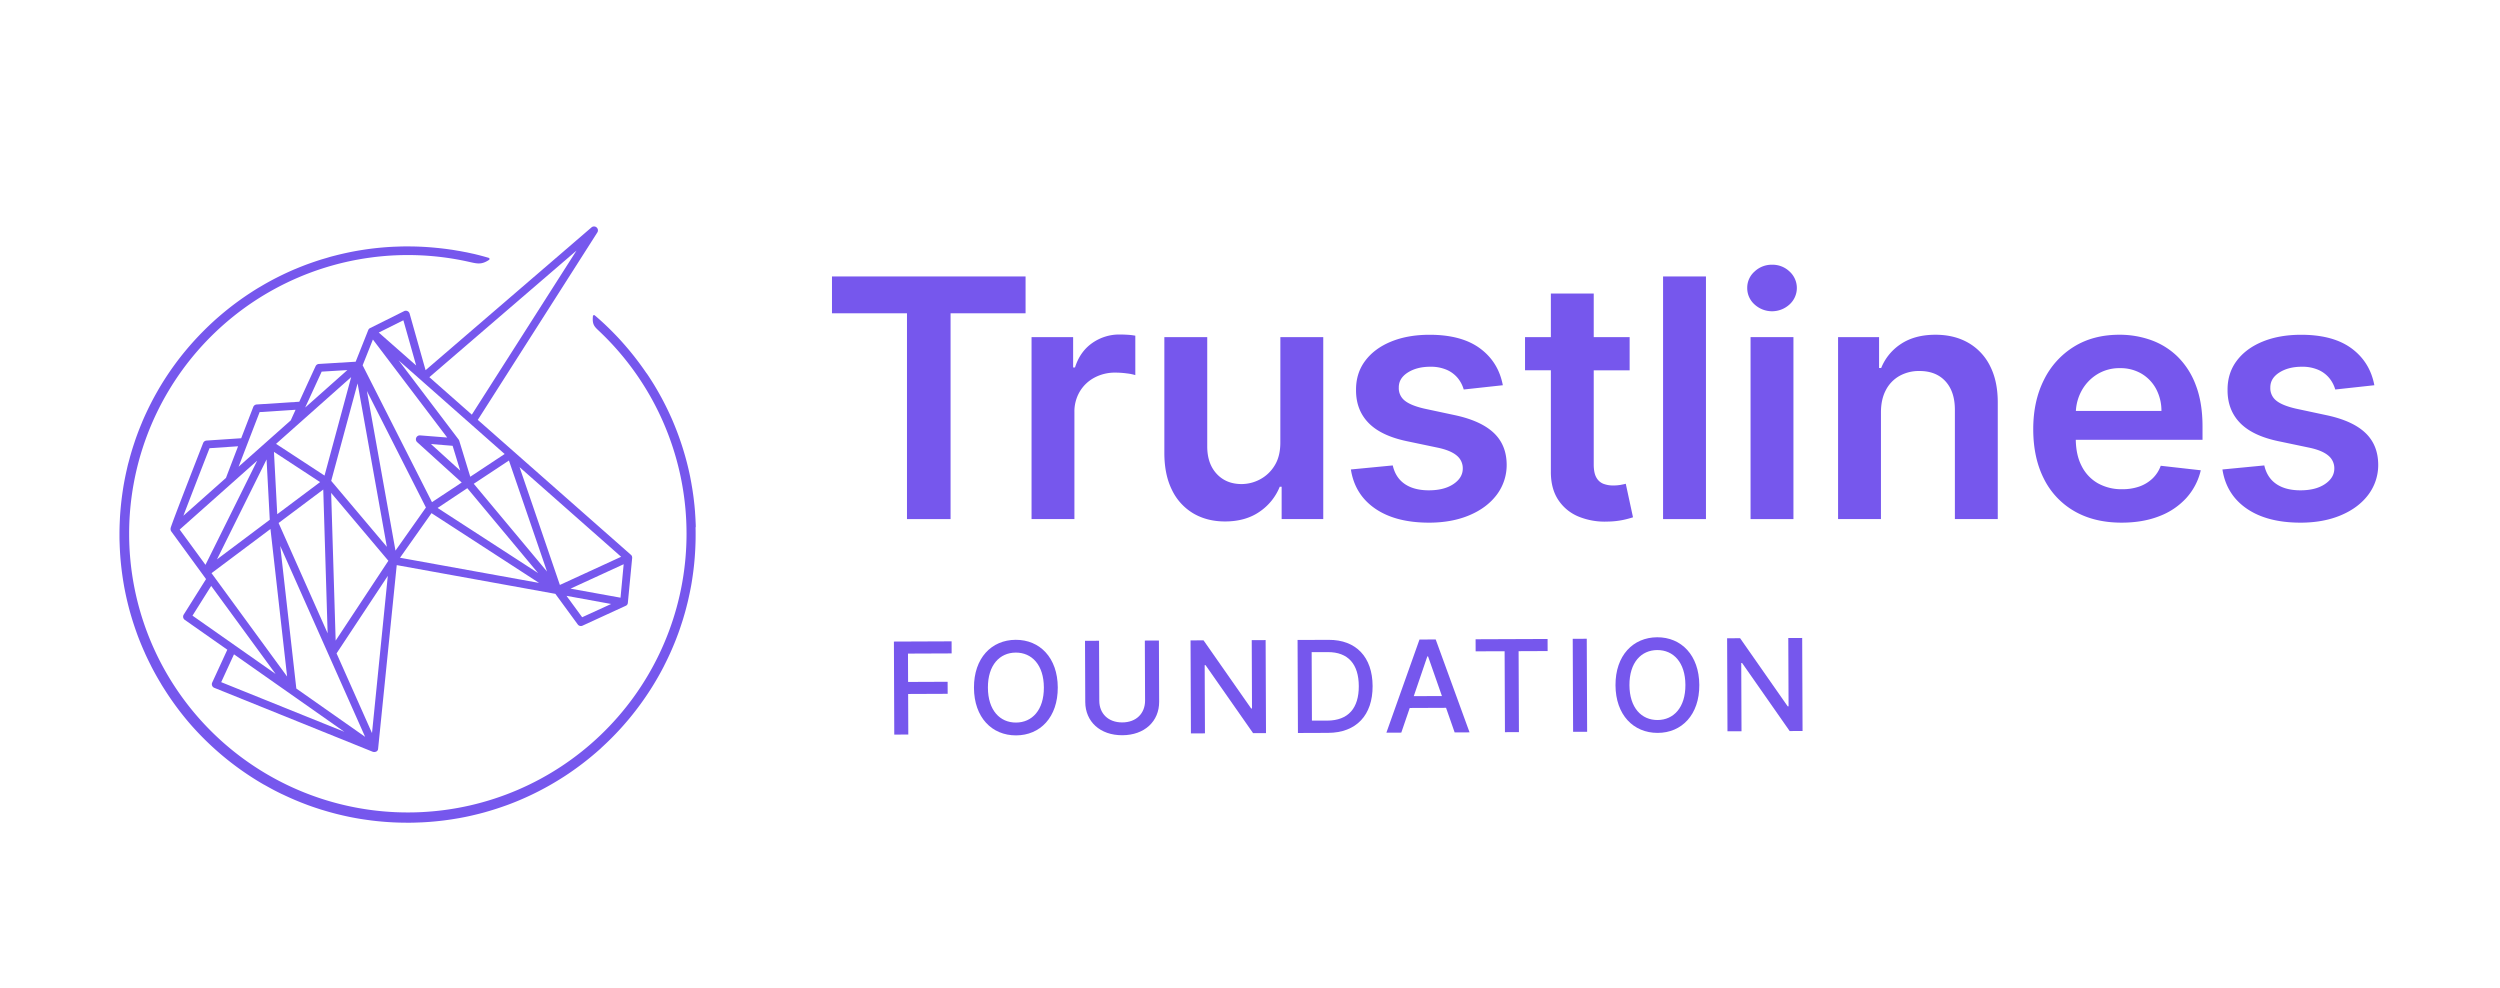 <svg id="Layer_2" data-name="Layer 2" xmlns="http://www.w3.org/2000/svg" viewBox="0 0 2150 850"><defs><style>.cls-1{fill:#7657ed;}</style></defs><path class="cls-1" d="M598.37,453.31c0-2.05-.13-4.09-.23-6.08v-.33c-.1-1.92-.22-3.86-.38-5.95l0-.4c-.14-1.83-.31-3.74-.51-5.81l-.05-.5q-.3-2.85-.65-5.69l-.07-.57c-.25-1.88-.51-3.75-.78-5.56l-.1-.67c-.28-1.83-.59-3.65-.91-5.46l-.11-.69q-.49-2.7-1-5.37l-.15-.76c-.36-1.77-.75-3.53-1.15-5.28l-.17-.76q-.62-2.64-1.29-5.26l-.18-.69q-.67-2.61-1.41-5.21l-.21-.74c-.49-1.72-1-3.44-1.53-5.14l-.22-.72c-.58-1.85-1.12-3.51-1.65-5.07l-.26-.77c-.56-1.66-1.15-3.33-1.75-5l-.27-.72q-.91-2.5-1.89-5l-.27-.66c-.67-1.7-1.34-3.35-2-4.92l-.3-.72q-1-2.44-2.14-4.88l-.27-.6c-.74-1.64-1.5-3.26-2.28-4.88l-.27-.56c-.79-1.63-1.59-3.25-2.42-4.85l-.26-.51c-.83-1.61-1.67-3.22-2.53-4.81l-.3-.53q-1.29-2.38-2.65-4.75l-.24-.42q-1.38-2.39-2.81-4.75l-.23-.38q-1.47-2.4-3-4.75l-.11-.18c-1-1.61-2.1-3.22-3.17-4.81L556,321c-1.17-1.72-2.23-3.25-3.23-4.65l-.07-.1a.28.28,0,0,0-.07-.09c-1.1-1.55-2.21-3.07-3.34-4.59l-.16-.21q-1.67-2.22-3.37-4.4l-.3-.39c-1.15-1.45-2.31-2.9-3.49-4.33l-.23-.28c-1.16-1.41-2.35-2.8-3.54-4.18l-.35-.42q-1.75-2-3.54-4l-.45-.51c-1.19-1.3-2.38-2.58-3.6-3.86l-.48-.5q-1.8-1.89-3.64-3.73l-.56-.57c-1.31-1.31-2.64-2.61-4-3.9a.46.46,0,0,0-.07-.07c-3.13-3-6.5-6-10-9a1,1,0,0,0-1-.16,1,1,0,0,0-.59.8c-.71,7.18,1.15,8.93,5.23,12.76l1.05,1a239.68,239.68,0,1,1-112.38-60.32c6.94,1.57,10.42,2.36,16.73-1.78a1,1,0,0,0,.42-1,1,1,0,0,0-.68-.77c-4.68-1.37-9.31-2.59-13.75-3.62l-.16,0c-1.86-.43-3.77-.84-5.85-1.27l-.21,0c-1.74-.36-3.67-.73-5.87-1.13l-.19,0c-2-.35-4-.69-5.94-1l-.2,0c-1.91-.29-3.94-.57-6-.84l-.13,0c-2.08-.26-4.14-.49-6.11-.69h-.14c-1.8-.19-3.77-.37-6.22-.56-6.28-.48-12.69-.72-19.07-.72-2.26,0-4.35,0-6.39.08s-4.32.14-6.37.24-4.17.24-6.31.4-4.1.34-6.28.56-4.14.45-6.23.71-4.12.55-6.18.87c-2.27.35-4.28.68-6.13,1-2.06.37-4.1.76-6.07,1.17s-4.07.86-6,1.31-4,.94-6,1.46-4,1-5.91,1.6-3.78,1.1-5.81,1.72l-.05,0c-1.8.56-3.7,1.17-5.79,1.88s-3.88,1.34-5.73,2-3.68,1.38-5.66,2.15-3.82,1.54-5.6,2.29l-.06,0c-1.82.76-3.66,1.57-5.47,2.39s-3.7,1.7-5.45,2.55-3.67,1.79-5.38,2.67c-3.46,1.77-7,3.7-10.55,5.73-1.66,1-3.38,2-5.11,3l0,0c-1.74,1.05-3.43,2.11-5,3.13l0,0a252.7,252.7,0,0,0-24.08,17.56c-1.64,1.36-3.13,2.62-4.55,3.85s-3,2.59-4.45,3.94c-5.83,5.31-11.49,11-16.82,16.83-1.3,1.42-2.62,2.92-3.95,4.45-1.2,1.38-2.45,2.86-3.81,4.5l0,0a249.41,249.41,0,0,0-17.56,24.08c-1.09,1.69-2.15,3.4-3.16,5.07a.05.05,0,0,0,0,0c-1.06,1.74-2.08,3.46-3,5.11-2,3.48-3.93,7-5.72,10.54-.94,1.83-1.84,3.64-2.68,5.39s-1.71,3.59-2.55,5.45-1.63,3.66-2.39,5.46l0,.07c-.84,2-1.59,3.82-2.29,5.59s-1.46,3.79-2.15,5.67-1.38,3.83-2,5.73-1.31,3.95-1.88,5.79c-.62,2-1.21,4-1.74,5.86s-1,3.79-1.6,5.91-1,4-1.46,6-.91,4.06-1.31,6-.79,4-1.17,6.08-.69,4-1,6.13v0c-.29,1.93-.57,3.94-.86,6.15-.25,2-.49,4.09-.71,6.23s-.39,4.16-.56,6.28-.3,4.31-.39,6.32-.19,4.22-.25,6.35-.08,4.12-.08,6.4,0,4.37.08,6.4.14,4.27.25,6.36.22,4.09.39,6.32.35,4.2.56,6.27.46,4.24.71,6.23c.29,2.19.57,4.2.86,6.15v0c.33,2.19.67,4.19,1,6.13s.77,4.12,1.16,6.05v0c.4,1.93.84,4,1.31,6,.44,1.91.92,3.86,1.46,6s1.08,4.07,1.6,5.91,1.12,3.84,1.74,5.85c.57,1.84,1.19,3.73,1.88,5.79.64,1.9,1.32,3.83,2,5.73s1.42,3.81,2.15,5.67c1.44,3.63,3,7.35,4.69,11.06a.14.14,0,0,0,0,.06c1.63,3.6,3.38,7.23,5.2,10.79l0,.06c2.7,5.28,5.64,10.54,8.74,15.64l0,.05c1,1.69,2.09,3.39,3.16,5.07A249.35,249.35,0,0,0,163,622c1.28,1.47,2.59,3,3.9,4.39a.18.18,0,0,0,.05.07,251,251,0,0,0,21.27,20.76c1.46,1.27,3,2.56,4.55,3.85a249.41,249.41,0,0,0,24.08,17.56l0,0c3.23,2.08,6.63,4.15,10.11,6.15l.07,0c3.59,2,7.13,4,10.54,5.72,1.76.9,3.55,1.79,5.31,2.63l.08,0c1.78.86,3.61,1.71,5.45,2.54,1.6.73,3.31,1.48,5.53,2.43,2,.83,3.8,1.58,5.6,2.28s3.57,1.38,5.66,2.16c1.94.7,3.87,1.38,5.73,2s3.87,1.29,5.79,1.88l.05,0c2.06.64,4,1.2,5.81,1.72s4,1.11,5.91,1.61,4.07,1,6,1.45,3.94.89,6,1.32c1.85.38,3.84.76,6.09,1.16,2,.36,4.1.71,6.13,1s4,.58,6.18.86,4.31.52,6.22.71c2.15.22,4.26.41,6.28.56,2.25.17,4.31.3,6.31.4s4.23.19,6.37.24,4.2.08,6.39.08,4.34,0,6.4-.08,4.29-.14,6.36-.24,4.07-.23,6.32-.4c2-.15,4.12-.34,6.27-.56,1.91-.19,3.95-.42,6.23-.71s4.22-.57,6.15-.86h0c2.05-.32,4.11-.66,6.13-1,2.25-.4,4.23-.78,6.08-1.16,2.33-.48,4.24-.9,6-1.32s3.87-.91,6-1.45c1.93-.5,3.91-1,5.91-1.61,1.83-.51,3.74-1.08,5.86-1.74,1.9-.59,3.85-1.22,5.79-1.88s3.77-1.3,5.73-2,3.93-1.47,5.66-2.15,3.62-1.45,5.6-2.29c2.22-.94,3.92-1.69,5.52-2.42,3.63-1.64,7.28-3.4,10.84-5.22,7.09-3.63,14.07-7.65,20.77-11.94,1.6-1,3.28-2.13,5-3.28a249.67,249.67,0,0,0,23.59-18.09l0,0c1.45-1.26,3-2.58,4.45-3.94l0-.06c1.37-1.24,2.77-2.55,4.3-4s2.87-2.77,4.26-4.16c1.54-1.54,2.9-2.94,4.15-4.25,2.74-2.87,5.43-5.83,8-8.81,1.3-1.5,2.6-3,3.84-4.54a251,251,0,0,0,17.56-24.08c4.3-6.7,8.31-13.68,11.94-20.76l0-.06c1.84-3.6,3.59-7.23,5.2-10.79a.08.08,0,0,1,0,0c1.65-3.67,3.23-7.39,4.68-11.07.73-1.84,1.45-3.75,2.16-5.67s1.36-3.8,2-5.73,1.3-3.91,1.89-5.79,1.2-4,1.74-5.85,1.09-3.94,1.59-5.91,1-3.83,1.47-6,.91-4.07,1.31-6v0c.4-1.93.79-4,1.17-6s.71-4.16,1-6.13v0c.29-1.9.58-3.92.86-6.15.26-2,.49-4,.72-6.23s.4-4.27.55-6.27.3-4.25.4-6.32.19-4.18.25-6.36.08-4.22.08-6.4,0-4.24-.08-6.27Z"/><path class="cls-1" d="M352.27,269.68a3.36,3.36,0,0,0-4.74-2.1l-29.21,14.56-.07,0-.13.08-.17.11a1.23,1.23,0,0,0-.22.15l-.1.08a1.72,1.72,0,0,0-.18.16l-.08.08-.13.14a.82.82,0,0,0-.12.16l-.17.23a.8.8,0,0,0-.09.14,1.25,1.25,0,0,0-.11.23l0,.06-.07.14-10.8,27.17L274.23,313a3.35,3.35,0,0,0-2.85,2c-.69,1.48-6.87,14.82-14,30.49l-36.65,2.36a3.36,3.36,0,0,0-2.92,2.14c-.42,1.1-5.21,13.48-10.38,26.9l-29.8,2A3.39,3.39,0,0,0,174.7,381c-6.08,15.57-26.06,66.81-27.87,72.8l-.08.31a1.69,1.69,0,0,0-.05.24c0,.13,0,.26,0,.43v.08a3.32,3.32,0,0,0,0,.53.53.53,0,0,0,0,.12,3.78,3.78,0,0,0,.13.47c0,.05,0,.09,0,.16s.11.23.17.35a2.25,2.25,0,0,0,.12.21l0,.06.08.13,30,41.12-19.2,30.53a3.36,3.36,0,0,0,.91,4.54l36.58,25.68-13,28.25a3.39,3.39,0,0,0-.06,2.65,3.32,3.32,0,0,0,1.86,1.87l136.29,55,.1,0a3.31,3.31,0,0,0,.42.12l.06,0a2.57,2.57,0,0,0,.61.07H322a3,3,0,0,0,.63-.07,2,2,0,0,0,.35-.09l.15-.05a.9.9,0,0,0,.23-.08l.09,0,.15-.09a.42.42,0,0,0,.14-.06l.09-.07.13-.1a3,3,0,0,0,.32-.25l.11-.11a1.22,1.22,0,0,0,.15-.17l.07-.09a1.07,1.07,0,0,0,.14-.16l0-.06.06-.08a1.38,1.38,0,0,0,.08-.17,2.74,2.74,0,0,0,.19-.39l0-.08s0-.1,0-.2a3.22,3.22,0,0,0,.11-.49l0-.08L341.19,486l136.41,24.7L496.85,537a3.34,3.34,0,0,0,4.11,1.07L538.09,521c.06,0,.1,0,.09,0a3.41,3.41,0,0,0,.57-.36l.18-.15a3.37,3.37,0,0,0,.44-.47l.09-.12a3.83,3.83,0,0,0,.37-.69s0-.09,0-.14l-.48-.12.5.06a3.11,3.11,0,0,0,.11-.41.76.76,0,0,0,0-.15l0-.09L543.65,480a.85.85,0,0,0,0-.16,4,4,0,0,0,0-.49c0-.08,0-.17,0-.26a4.07,4.07,0,0,0-.14-.51c0-.07,0-.14-.06-.19l0-.11a1.92,1.92,0,0,0-.18-.31l-.06-.1-.08-.14a3.35,3.35,0,0,0-.47-.52v0L410.91,361.09l102.81-161.2a3.36,3.36,0,0,0-5-4.36L366,318.35ZM147.19,455.44Zm199.71-180,11,38.87L325.74,286Zm-28.59,7.3ZM320.7,292l63.89,84.28-23.29-1.85a3.36,3.36,0,0,0-2.52,5.84l38.29,34.69L371.5,431.85,311.87,314.16Zm68.55,91.39,6.51,21.31L370.6,381.86Zm12.63,36.45,60.86,73-86.4-56Zm-94.36-90.12L332.7,470.28l-47.86-56.72ZM276.64,319.6l22.06-1.33-36.25,32.22C269,336.24,274.78,323.64,276.64,319.6ZM302,324.32,279.1,409l-41.7-27.28ZM232.6,454.94l14.31,126.88-65-88.91Zm-46,26.11,42.65-85.93L232,447Zm49-92.45,39.69,26-36.86,27.61ZM278,421l3.77,123.65-42.18-94.87ZM223.29,354.4l30.9-2c-1.37,3-2.76,6.06-4.12,9.09l-44.88,39.89C210,388.85,217.57,369.2,223.29,354.4Zm-43.1,31.06,24.56-1.67C198.91,399,195.4,408.14,194.34,411l-36.62,32.54C163.36,428.71,173.2,403.35,180.19,385.46Zm-3.48,100.3-22.19-30.34,66.65-59.24Zm-11.17,43.69,16.08-25.57L237,579.59Zm24.69,57.2,11-23.93,94.9,66.63Zm64.61,5.49L241,469.54l73,164.14Zm65.08,38.32-30.48-68.55,44.07-66.67Zm-31.26-79.55-3.87-127L334,482.27Zm51.45-77.38L315.53,336.25l50.76,100.2Zm3.89,6.13,27.09-38.35,92.5,60Zm156.65,51.16-13.45-18.4,38.38,7Zm33-16.81-43-7.78,45.7-21Zm.52-35.18-52.68,24.22L446.82,401.73Zm-63.74,12.7-63-75.48,30.24-20ZM434,390.44,404.43,410,395,379.18a2.87,2.87,0,0,0-.16-.39l0-.08a4.19,4.19,0,0,0-.29-.49l0-.05-51.72-68.24Zm61.77-174.93-90,141.08-36.52-32.22Z"/><polygon class="cls-1" points="715.5 269.43 780 269.43 780 446.42 817.49 446.42 817.49 269.43 881.99 269.43 881.99 237.75 715.5 237.75 715.5 269.43"/><path class="cls-1" d="M963.14,287.68a40.28,40.28,0,0,0-23.89,7.38q-10.47,7.38-14.74,20.94h-1.62V289.92H887.13V446.41H924v-92a33.61,33.61,0,0,1,4.59-17.63,32.28,32.28,0,0,1,12.58-12,37.29,37.29,0,0,1,18.08-4.33,75.1,75.1,0,0,1,9.73.67,40.07,40.07,0,0,1,7.39,1.47V288.69a52.17,52.17,0,0,0-6.37-.77Q966.19,287.68,963.14,287.68Z"/><path class="cls-1" d="M1101.09,380.59q0,11.93-4.95,19.82a32.42,32.42,0,0,1-12.58,11.88,33.79,33.79,0,0,1-15.79,4q-13.26,0-21.4-8.76t-8.15-23.63V289.92h-36.88v99.64q0,18.75,6.62,31.94a47,47,0,0,0,18.39,20.08q11.78,6.87,27.15,6.87,17.64,0,29.7-8.35a47.16,47.16,0,0,0,17.37-21.5h1.64v27.81H1138V289.92h-36.88Z"/><path class="cls-1" d="M1251.74,357.16l-26.7-5.71q-11.93-2.74-17.07-7a13.53,13.53,0,0,1-5-11.12q-.11-7.94,7.69-12.93t19.31-5a34.2,34.2,0,0,1,14.47,2.76,25.36,25.36,0,0,1,9.43,7.23,27.52,27.52,0,0,1,4.93,9.58l33.63-3.67q-3.78-20-19.62-31.69t-43.35-11.71q-18.74,0-33.06,5.85t-22.31,16.51q-8,10.65-7.9,25.12-.11,17.1,10.7,28.27t33.32,15.84l26.69,5.6q10.8,2.35,15.94,6.73a14,14,0,0,1,5.15,11.11q0,7.95-8,13.34t-21.15,5.41q-12.74,0-20.69-5.41t-10.39-16l-36,3.47q3.36,21.6,20.89,33.66t46.25,12.09q19.56,0,34.65-6.33t23.58-17.57a42.47,42.47,0,0,0,8.61-26q-.11-16.82-11-27.2T1251.74,357.16Z"/><path class="cls-1" d="M1393.7,417a37,37,0,0,1-6.37.51,23.41,23.41,0,0,1-8.35-1.42,11.81,11.81,0,0,1-6.07-5.36q-2.29-3.92-2.3-11.36v-80.9h30.88V289.92h-30.88V252.43h-36.87v37.49h-22.22v28.52h22.22v87q-.1,14.69,6.36,24.46a38.26,38.26,0,0,0,17.58,14.41,59.45,59.45,0,0,0,25,4.24,70.06,70.06,0,0,0,13.3-1.43,81.34,81.34,0,0,0,8.4-2.25l-6.21-28.82C1397.11,416.33,1395.64,416.63,1393.7,417Z"/><rect class="cls-1" x="1430.24" y="237.75" width="36.88" height="208.67"/><path class="cls-1" d="M1524,227.66a21.41,21.41,0,0,0-15.08,5.86,18.55,18.55,0,0,0-6.31,14.11,18.78,18.78,0,0,0,6.26,14.16,22.24,22.24,0,0,0,30.16,0,19.09,19.09,0,0,0,0-28.27A21.14,21.14,0,0,0,1524,227.66Z"/><rect class="cls-1" x="1505.48" y="289.92" width="36.88" height="156.5"/><path class="cls-1" d="M1692.75,294.81q-12.07-6.93-28.28-6.93-17.52,0-29.39,7.74a44.58,44.58,0,0,0-17.27,20.88H1616V289.92h-35.26V446.41h36.88V354.72q0-11.33,4.23-19.26a29.56,29.56,0,0,1,11.72-12.18,34.38,34.38,0,0,1,17.17-4.22q14.25,0,22.36,8.86t8.1,24.56v93.93h36.88V346.76q.11-18.74-6.57-31.88A46.9,46.9,0,0,0,1692.75,294.81Z"/><path class="cls-1" d="M1872.85,306.83A63,63,0,0,0,1850,292.51a80.25,80.25,0,0,0-27.36-4.63q-22.43,0-39,10.24a69.4,69.4,0,0,0-25.83,28.52q-9.22,18.3-9.22,42.44,0,24.56,9.16,42.65A65.85,65.85,0,0,0,1784,439.64q17.07,9.84,40.61,9.84,18.24,0,32.4-5.57a60.14,60.14,0,0,0,23.28-15.69,53.57,53.57,0,0,0,12.38-23.78l-34.44-3.88a28.28,28.28,0,0,1-7.24,11.11,31.74,31.74,0,0,1-11.3,6.78,43.76,43.76,0,0,1-14.57,2.28,41.5,41.5,0,0,1-21-5.14,35.17,35.17,0,0,1-13.95-14.87c-3.22-6.26-4.86-13.76-5-22.47h109V366.94q0-20.58-5.71-35.5A67.2,67.2,0,0,0,1872.85,306.83Zm-87.59,46.56a40.66,40.66,0,0,1,4.76-17.07,38,38,0,0,1,13.3-14.26,36.17,36.17,0,0,1,19.86-5.45,35.55,35.55,0,0,1,18.6,4.79,33.79,33.79,0,0,1,12.48,13.09,40.13,40.13,0,0,1,4.58,18.9Z"/><path class="cls-1" d="M2034.3,372.35q-10.85-10.39-33.06-15.19l-26.69-5.71q-11.94-2.74-17.07-7a13.54,13.54,0,0,1-5-11.12q-.09-7.94,7.7-12.93t19.31-5a34.16,34.16,0,0,1,14.46,2.76,25.36,25.36,0,0,1,9.43,7.23,27.55,27.55,0,0,1,4.94,9.58l33.62-3.67q-3.77-20-19.61-31.69t-43.36-11.71q-18.74,0-33.06,5.85t-22.31,16.51q-8,10.65-7.9,25.12-.09,17.1,10.7,28.27t33.32,15.84l26.7,5.6q10.8,2.35,15.94,6.73a14,14,0,0,1,5.15,11.11c0,5.3-2.68,9.74-8,13.34s-12.38,5.41-21.14,5.41q-12.73,0-20.69-5.41t-10.39-16l-36,3.47q3.36,21.6,20.88,33.66t46.25,12.09q19.56,0,34.65-6.33t23.58-17.57a42.41,42.41,0,0,0,8.61-26Q2045.16,382.73,2034.3,372.35Z"/><polygon class="cls-1" points="818.37 551.55 768.76 551.75 769.07 631.75 781.14 631.7 781 596.82 814.99 596.68 814.95 586.33 780.96 586.47 780.87 562.09 818.41 561.94 818.37 551.55"/><path class="cls-1" d="M873.5,550.24c-20.78.08-36,15.65-35.89,41.24s15.44,41,36.22,40.95,35.95-15.65,35.85-41.24S894.2,550.16,873.5,550.24Zm.28,71.17c-13.79.06-24.1-10.49-24.18-30s10.16-30.12,23.94-30.18,24.11,10.5,24.19,30S887.53,621.36,873.78,621.41Z"/><path class="cls-1" d="M984.56,550.89l.2,51.64c0,10.86-7.42,18.71-19.61,18.75s-19.72-7.73-19.76-18.59l-.21-51.64-12.07.05.21,52.61c.07,16.8,12.69,28.66,31.87,28.59s31.75-12,31.68-28.84l-.2-52.62Z"/><polygon class="cls-1" points="1076.49 550.53 1076.72 609.28 1075.98 609.28 1035.04 550.69 1023.87 550.74 1024.19 630.74 1036.26 630.69 1036.02 572.02 1036.77 572.01 1077.66 630.52 1088.76 630.48 1088.44 550.48 1076.49 550.53"/><path class="cls-1" d="M1142.63,550.27l-26.72.1.31,80,25.9-.1c24.38-.1,38.42-15.27,38.32-40.27S1166.18,550.17,1142.63,550.27Zm-1.21,69.46-13.17,0-.23-58.91,13.9,0c17.5-.07,26.57,10.36,26.64,29.23S1159.66,619.65,1141.42,619.73Z"/><path class="cls-1" d="M1220.76,550l-28.47,80.11,12.82-.05,7.26-21.2,31.24-.13,7.39,21.15,12.82-.05-29.11-79.89Zm-4.92,48.69,11.66-34.19h.63l11.93,34.09Z"/><polygon class="cls-1" points="1330.92 549.52 1269.01 549.76 1269.05 560.15 1293.97 560.06 1294.25 629.67 1306.28 629.62 1306 560.01 1330.96 559.91 1330.92 549.52"/><rect class="cls-1" x="1352.68" y="549.41" width="12.07" height="80" transform="translate(-2.33 5.4) rotate(-0.23)"/><path class="cls-1" d="M1425.22,548.05c-20.78.08-36,15.65-35.89,41.24s15.44,41,36.22,41,36-15.65,35.85-41.24S1445.92,548,1425.22,548.05Zm.28,71.17c-13.79.06-24.1-10.49-24.18-30s10.16-30.12,23.94-30.17,24.11,10.49,24.19,30S1439.25,619.17,1425.5,619.22Z"/><polygon class="cls-1" points="1549.88 548.65 1537.93 548.7 1538.17 607.45 1537.42 607.45 1496.49 548.86 1485.32 548.91 1485.63 628.91 1497.7 628.86 1497.47 570.19 1498.21 570.18 1539.11 628.7 1550.2 628.65 1549.88 548.65"/></svg>